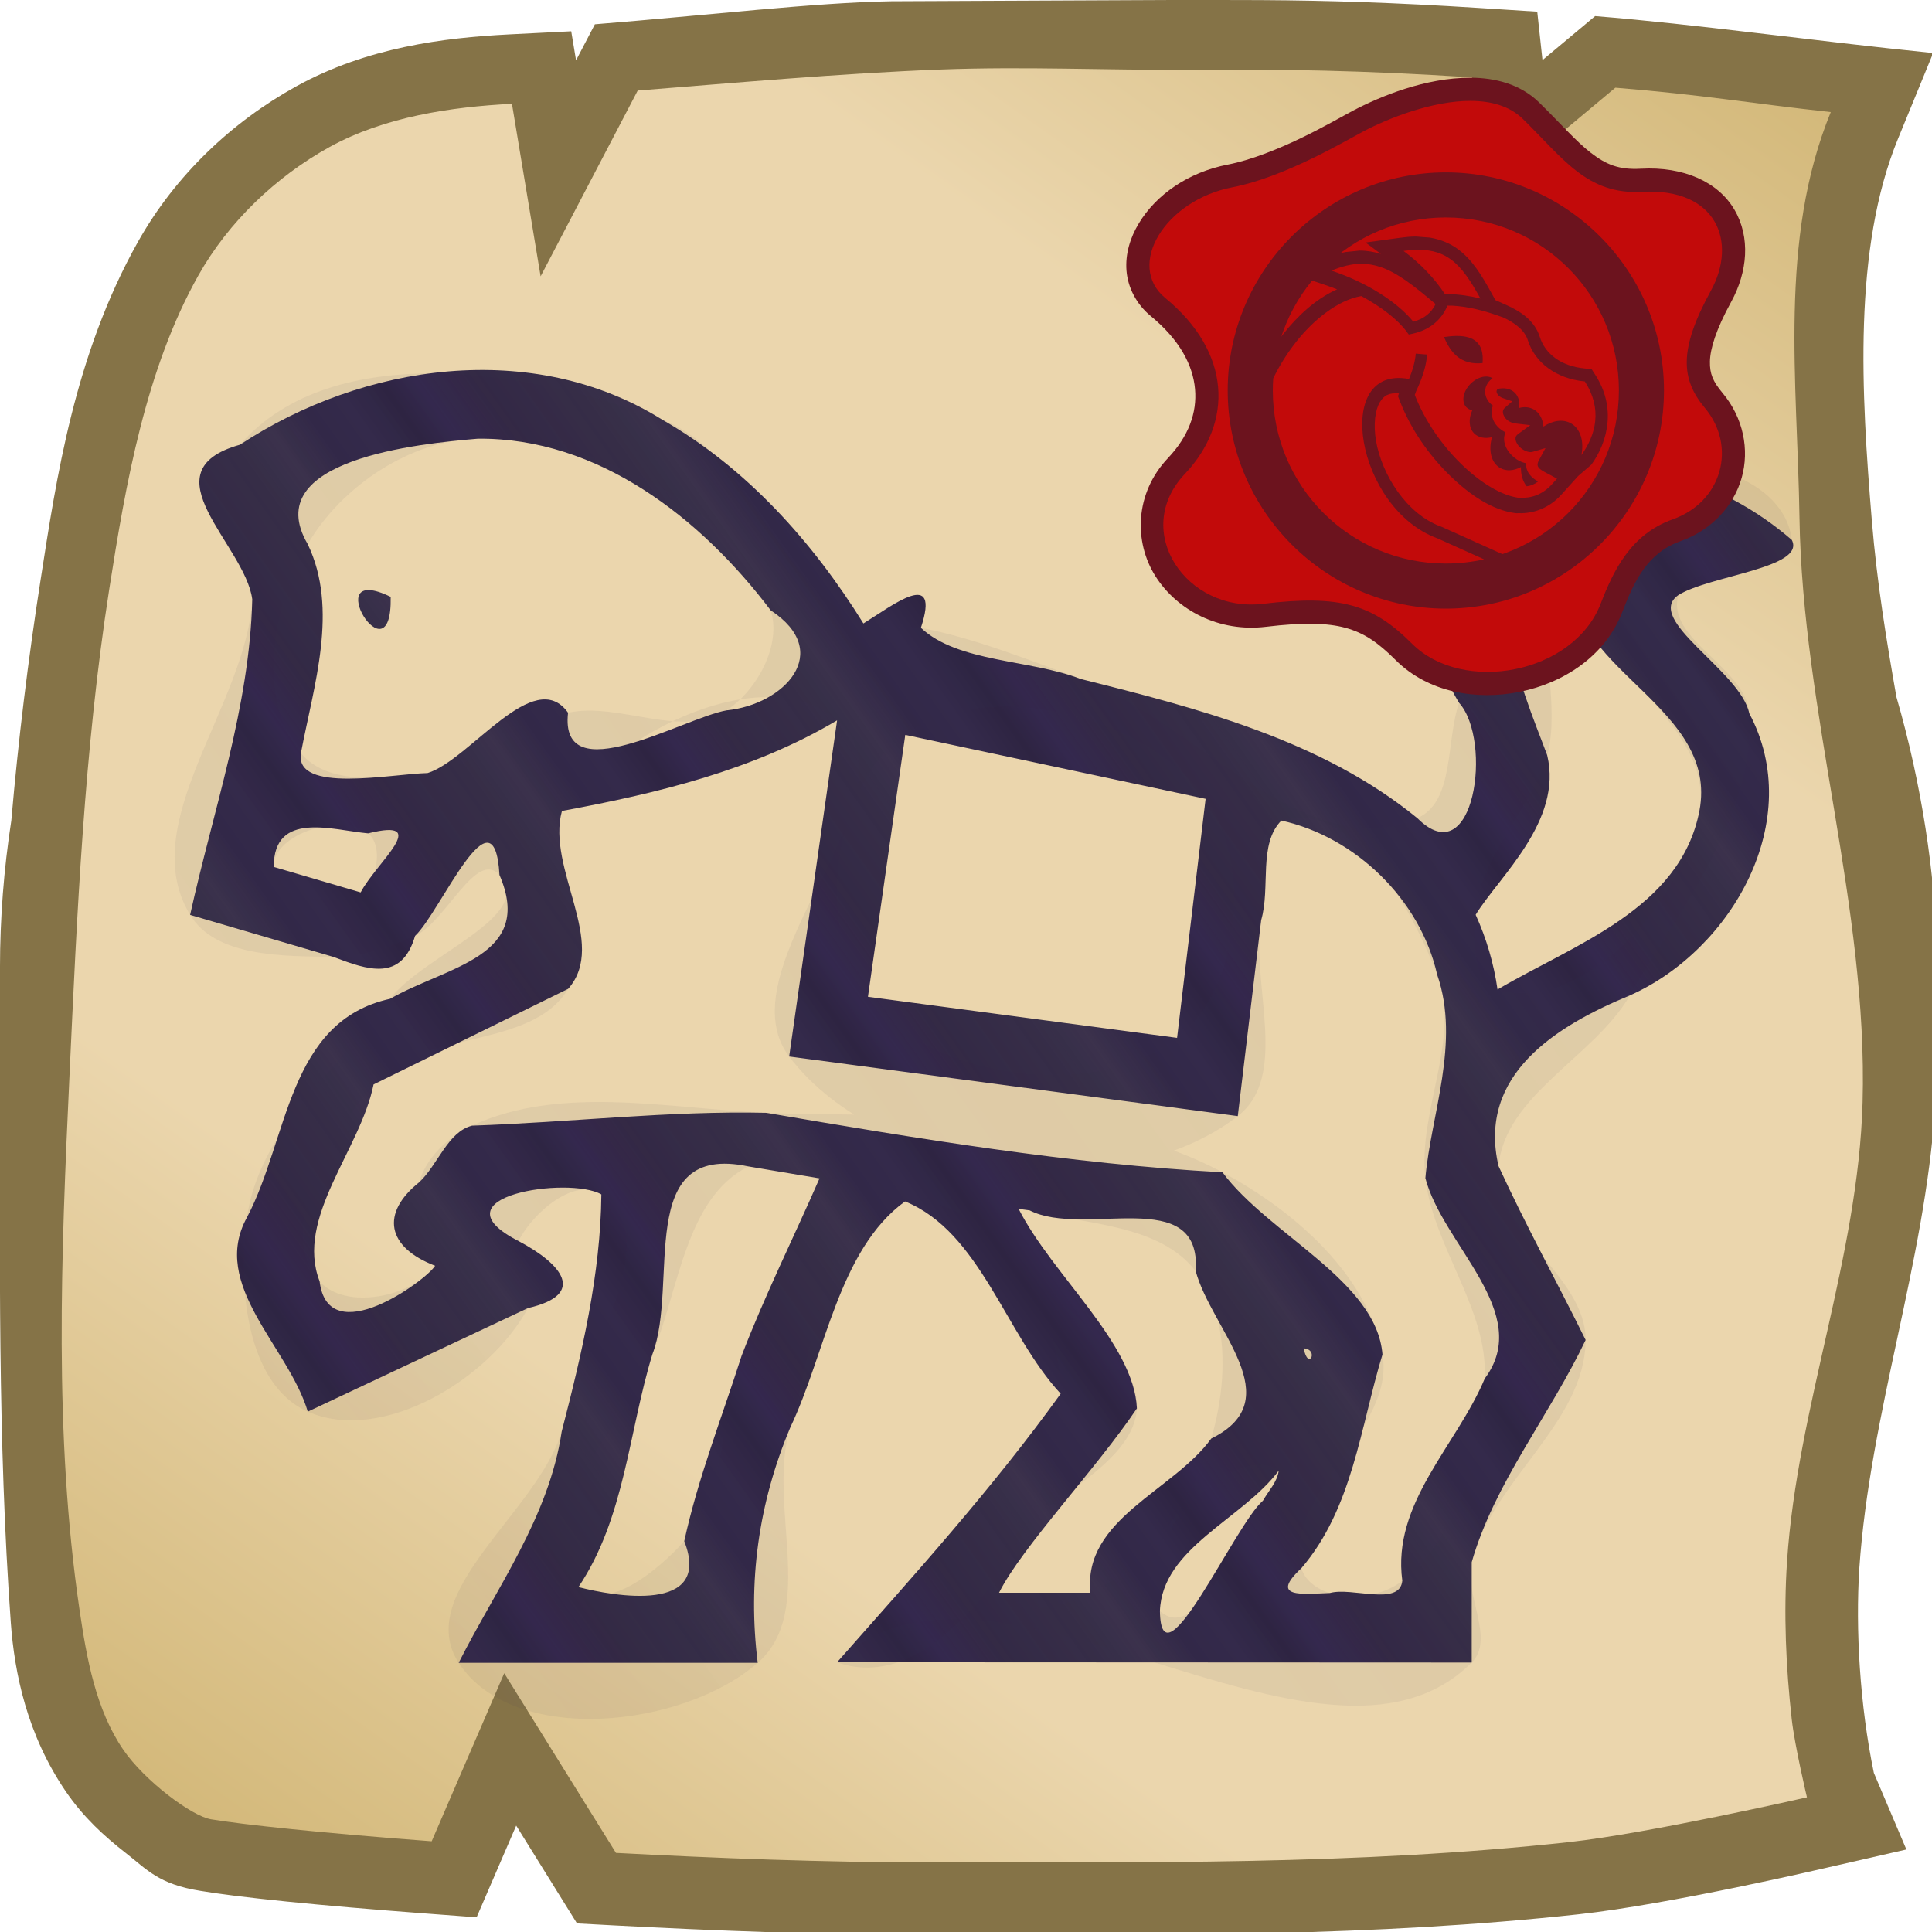 <svg height="500" viewBox="0 0 132.292 132.292" width="500" xmlns="http://www.w3.org/2000/svg" xmlns:xlink="http://www.w3.org/1999/xlink"><linearGradient id="a" gradientUnits="userSpaceOnUse" x1="116.132" x2="22.669" y1="0" y2="132.292"><stop offset="0" stop-color="#d3b879"/><stop offset=".25" stop-color="#ebd6ad"/><stop offset=".5" stop-color="#ebd6ad"/><stop offset=".75" stop-color="#ebd6ad"/><stop offset="1" stop-color="#d3b879"/></linearGradient><linearGradient id="b"><stop offset="0" stop-color="#2e2442"/><stop offset=".125" stop-color="#342a4b"/><stop offset=".25" stop-color="#322848"/><stop offset=".375" stop-color="#322947" stop-opacity=".95"/><stop offset=".5" stop-color="#322a46" stop-opacity=".98"/><stop offset=".75" stop-color="#2e2442" stop-opacity=".97"/><stop offset=".906" stop-color="#34284e"/><stop offset="1" stop-color="#2e2442"/></linearGradient><filter id="c" color-interpolation-filters="sRGB" height="1.006" width="1.006" x="-.003" y="-.003"><feGaussianBlur stdDeviation=".352"/></filter><filter id="d" color-interpolation-filters="sRGB" height="1.009" width="1.009" x="-.004" y="-.004"><feGaussianBlur stdDeviation=".123"/></filter><filter id="e" color-interpolation-filters="sRGB" height="1.041" width="1.042" x="-.021" y="-.021"><feGaussianBlur stdDeviation=".79"/></filter><linearGradient id="f" gradientTransform="matrix(-.824 0 0 .824 296.551 26.846)" gradientUnits="userSpaceOnUse" spreadMethod="repeat" x1="193.16" x2="216.037" xlink:href="#b" y1="90.853" y2="107.22"/><linearGradient id="g" gradientTransform="matrix(-.761 0 0 .762 278.623 31.01)" gradientUnits="userSpaceOnUse" spreadMethod="repeat" x1="193.16" x2="216.037" xlink:href="#b" y1="90.853" y2="107.22"/><path d="m250.471 499.983c51.835.039 104.538.441 157.504-5.348 23.527-2.571 63.666-11.943 63.666-11.943l20.957-4.789-8.406-19.797c-3.626-17.49-4.76-37.133-3.756-52.852 2.741-40.111 16.933-78.897 19.564-119.016.828-12.623.691-24.469.344-42.18-.347-17.711-3.704-41.244-10.317-63.953-2.609-14.831-5.05-29.754-6.35-45.516-2.711-32.883-4.959-70.153 6.762-98.752l9.072-22.131c-31.313-3.172-61.138-7.435-87.342-9.543l-13.605 11.365-1.35-12.51-15.117-.967c-21.868-1.39-38.846-1.919-56.314-2.025-5.823-.036-16.508-.027-22.639-.027l-72.837.327c-19.69.327-47.169 3.598-76.591 5.948l-4.609 8.811-.258.496-1.246-7.498-16.018.805c-16.981.856-36.821 3.38-54.957 13.381-16.734 9.228-31.341 23.054-40.965 40.189-16.466 29.318-21.106 61.291-25.148 87.197-3.249 20.824-5.799 41.628-7.584 62.336-1.944 12.576-2.924 25.282-2.933 38.008l.001 27.979c.014 46.729-.629 93.964 2.793 141.27.941 13.005 4.17 29.035 14.33 43.824 4.451 6.479 9.806 11.404 15.326 15.693 5.506 4.279 8.509 8.111 19.365 9.824 9.832 1.663 30.066 3.742 58.57 5.875l12.771.959 10.229-23.693 15.715 25.273 9.365.502c25.465 1.348 54.433 2.491 81.955 2.473z" fill="#857347" stroke-width="3.78" transform="scale(.265)"/><path d="m43.667 6.199-6.649 12.723-1.963-11.814c-4.152.209-8.735.888-12.484 2.956-3.665 2.021-6.931 5.135-8.988 8.796-3.594 6.399-4.968 14.212-6.101 21.472-1.724 11.049-2.209 22.267-2.729 33.439-.565 12.142-1.075 24.438.693 36.464.487 3.314 1.111 6.835 3.004 9.59 1.45 2.11 4.687 4.544 6.008 4.751 2.083.354 7.611.944 15.101 1.505l4.967-11.508 7.651 12.304c6.689.354 14.283.654 21.43.649 14.614-.01 29.291.201 43.819-1.387 5.496-.601 16.303-3.069 16.303-3.069s-.84-3.54-1.041-5.344c-.4-3.586-.562-7.22-.321-10.821.708-10.588 4.876-20.805 5.172-31.413.374-13.426-4.117-26.631-4.321-40.061-.141-9.278-1.441-19.011 2.143-27.756-5.568-.608-8.703-1.18-14.752-1.67l-8.932 7.465-.881-8.173c-7.611-.484-12.854-.566-19.284-.522-5.85.04-11.266-.236-17.112-.015-6.769.256-14.283.929-20.733 1.44z" fill="url(#a)" stroke-width="4.763"/><g><path d="m57.318 113.823c5.282-5.976 10.645-11.909 15.312-18.389-3.773-4.053-5.507-11.082-10.659-13.167-4.552 3.31-5.436 10.406-7.858 15.479-2.174 5.166-2.922 10.566-2.229 16.114-6.825 0-13.651 0-20.476 0 2.608-5.168 6.185-9.99 7.055-15.841 1.373-5.309 2.663-10.755 2.714-16.233-2.204-1.266-11.652.137-5.672 3.193 2.983 1.578 4.704 3.659.646 4.591-5.025 2.364-10.05 4.727-15.076 7.091-1.316-4.44-6.732-8.68-4.159-13.311 2.839-5.377 2.781-13.417 9.796-14.958 3.906-2.236 9.905-2.874 7.489-8.478-.361-6.244-4.062 2.583-5.778 4.169-.926 3.17-3.255 2.33-5.601 1.438-3.268-.958-6.536-1.916-9.804-2.875 1.576-7.158 4.078-14.239 4.255-21.61-.484-3.723-7.332-8.763-.842-10.584 8.441-5.571 20.064-7.259 28.945-1.695 5.746 3.285 10.28 8.356 13.745 13.933 2.004-1.234 5.308-3.856 3.936.298 2.534 2.385 7.456 2.151 10.937 3.503 8.061 2.016 16.507 4.181 23.058 9.533 3.916 3.913 5.17-5.33 2.857-7.901-3.335-5.371-1.471-13.111 4.979-14.969 6.094-2.624 13.002-.341 17.804 3.816.981 1.913-5.613 2.436-7.765 3.774-2.4 1.671 4.257 5.195 4.85 8.099 3.893 7.294-1.161 16.194-8.167 19.313-5.058 2.089-10.458 5.427-9.001 11.69 1.85 4.024 3.998 7.929 5.964 11.909-2.429 5.117-6.256 9.811-7.799 15.209v6.877c-14.486-.007-28.971-.013-43.457-.02zm-24.596-83.784c-4.019.339-15.054 1.422-11.65 7.223 2.137 4.457.408 9.685-.468 14.311-.427 2.779 6.191 1.417 8.673 1.361 2.877-.876 7.289-7.403 9.62-4.131-.617 5.457 7.866.369 10.861-.163 3.93-.389 7.367-3.989 3.012-6.852-4.76-6.297-11.79-11.824-20.049-11.749zm69.821 37.717c5.226-3.09 12.524-5.488 13.825-12.241 1.325-6.993-8.741-9.579-8.574-15.615 1.726-2.114 5.496-3.844.329-2.769-7.959 1.276-3.9 9.935-2.18 14.585 1.078 4.508-3.301 8.31-4.899 10.922.738 1.624 1.246 3.353 1.498 5.119zm-75.791-26.887c.117 5.999-5.066-2.474 0 0zm30.567 8.456c-5.742 3.42-12.331 5.003-18.841 6.205-1.08 3.937 3.186 9.057.427 12.179-4.442 2.182-8.884 4.364-13.326 6.547-.899 4.482-5.379 9.124-3.695 13.478.585 4.863 7.336-.088 7.911-1.062-3.317-1.267-3.742-3.597-1.098-5.711 1.273-1.17 1.96-3.462 3.624-3.883 6.712-.224 13.456-1.03 20.146-.879 10.352 1.763 20.739 3.502 31.238 4.072 3.187 4.285 10.566 7.437 10.958 12.476-1.516 4.988-2.047 10.534-5.547 14.628-2.24 2.085.085 1.771 1.941 1.705 1.511-.426 4.792.937 4.965-.841-.722-5.316 3.718-9.25 5.644-13.84 3.361-4.491-2.877-9.153-4.063-13.726.36-4.269 2.411-9.301.809-13.925-1.16-5.148-5.596-9.441-10.672-10.56-1.595 1.614-.731 4.585-1.383 6.821-.534 4.472-1.068 8.944-1.601 13.415-10.239-1.36-20.479-2.721-30.718-4.081 1.094-7.672 2.188-15.345 3.281-23.017zm4.669.994c-.852 5.978-1.705 11.957-2.557 17.935 7.056.938 14.112 1.875 21.168 2.813.651-5.456 1.303-10.912 1.954-16.368-6.855-1.46-13.71-2.92-20.565-4.38zm-43.245 9.042c1.984.582 3.969 1.164 5.953 1.746 1.044-2.011 4.945-5.145.51-4.043-2.436-.219-6.458-1.581-6.464 2.297zm32.504 20.51c-7.839-1.656-4.731 8.064-6.573 12.855-1.633 5.316-1.883 11.221-5.067 15.947 2.378.617 9.207 1.861 7.246-3.144.941-4.318 2.579-8.477 3.927-12.69 1.582-4.134 3.568-8.096 5.335-12.151-1.623-.268-3.246-.54-4.867-.817zm18.503 2.907c2.309 4.541 7.891 9.189 8.098 13.661-2.746 4.094-7.905 9.539-9.439 12.621h6.256c-.533-5.051 5.703-6.987 8.275-10.558 5.46-2.672-.006-7.5-1.063-11.458.408-6-7.644-2.255-11.374-4.165zm19.518 9.55c.316 1.601 1.078.063 0 0zm-1.708 8.371c-2.468 3.318-7.992 5.292-8.136 9.618.076 5.487 5.155-5.95 7.057-7.561.379-.68.971-1.256 1.079-2.057z" fill="url(#g)"/><path d="m57.318 113.823c7.501 2.714 15.257-10.413 15.312-18.389.039-5.647-5.044-13.761-10.659-13.167-5.754.609-6.128 9.957-7.858 15.479-1.621 5.174 1.859 12.552-2.229 16.114-5.146 4.483-16.759 5.725-20.476 0-3.148-4.848 5.39-10.306 7.055-15.841 1.581-5.253 7.205-13.082 2.714-16.233-1.776-1.246-4.711 1.248-5.672 3.193-.685 1.385 1.381 3.232.646 4.591-2.641 4.885-9.992 9.326-15.076 7.091-4.255-1.871-4.801-8.707-4.159-13.311.823-5.903 6.181-10.219 9.796-14.958 2.287-2.998 10.021-5.683 7.489-8.478-1.595-1.76-3.628 3.161-5.778 4.169-1.746.818-3.674 1.471-5.601 1.438-3.405-.058-8.037.037-9.804-2.875-3.81-6.276 3.833-14.28 4.255-21.61.203-3.533-3.166-7.915-.842-10.584 6.347-7.289 19.923-5.162 28.945-1.695 6.09 2.34 7.826 11.191 13.745 13.933 1.194.553 2.645.046 3.936.298 3.757.733 7.342 2.186 10.937 3.503 7.81 2.859 15.45 12.893 23.058 9.533 2.562-1.131 1.939-5.255 2.857-7.901 1.724-4.968.413-12.36 4.979-14.969 5.269-3.012 17.073-2.209 17.804 3.816.346 2.857-6.944 1.016-7.765 3.774-.898 3.016 4.631 4.96 4.85 8.099.487 6.972-4.645 13.275-8.167 19.313-2.478 4.248-8.53 6.795-9.001 11.69-.425 4.419 5.985 7.47 5.964 11.909-.027 5.697-6.462 9.671-7.799 15.209-.538 2.228 1.621 5.256 0 6.877-10.245 10.241-33.212-10.26-43.457-.02-0 0-0.0 0 0 0zm-24.596-83.784c-4.569.057-9.363 3.267-11.65 7.223-2.389 4.132-3.51 10.634-.468 14.311 1.866 2.255 5.77 1.726 8.673 1.361 3.463-.435 6.207-3.403 9.62-4.131 3.541-.756 7.844 1.839 10.861-.163 2.079-1.379 3.781-4.478 3.012-6.852-2.387-7.369-12.304-11.845-20.049-11.749zm69.821 37.717c5.914 1.705 12.772-6.177 13.825-12.241 1.016-5.851-7.442-9.786-8.574-15.615-.177-.912 1.25-2.645.329-2.769-4.872-.654-.797 9.867-2.18 14.585-1.122 3.829-4.626 6.941-4.899 10.922-.122 1.774-.21 4.626 1.498 5.119zm-45.225-18.431c-5.069-4.245-15.059.781-18.841 6.205-2.323 3.332 2.514 8.694.427 12.179-2.543 4.246-10.173 2.732-13.326 6.547-2.968 3.59-6.761 9.971-3.695 13.478 1.751 2.003 6.357 1.097 7.911-1.062 1.132-1.574-1.635-3.848-1.098-5.711.49-1.701 2.016-3.142 3.624-3.883 6.105-2.813 13.431-1.168 20.146-.879 10.491.452 21.972-.868 31.238 4.072 4.884 2.604 9.972 7.03 10.958 12.476.929 5.131-6.806 9.567-5.547 14.628.208.836 1.112 1.47 1.941 1.705 1.615.458 3.655.209 4.965-.841 3.887-3.116 5.396-8.864 5.644-13.84.237-4.766-3.516-8.986-4.063-13.726-.533-4.619 2.474-9.584.809-13.925-1.793-4.673-5.884-12.017-10.672-10.56-2.22.675-1.015 4.53-1.383 6.821-.715 4.446 1.957 10.654-1.601 13.415-8.16 6.333-24.479 4.151-30.718-4.081-4.681-6.176 9.223-18.042 3.281-23.017zm4.669.994c-4.951 3.458-6.205 13.122-2.557 17.935 4.299 5.673 15.545 7.177 21.168 2.813 4.341-3.369 5.151-11.899 1.954-16.368-4.078-5.7-14.819-8.393-20.565-4.38zm-43.245 9.042c.058 2.067 4.223 2.879 5.953 1.746 1.136-.744 1.569-3.191.51-4.043-1.782-1.433-6.528.011-6.464 2.297zm32.504 20.51c-4.3 2.162-4.743 8.404-6.573 12.855-2.121 5.158-9.206 12.208-5.067 15.947 1.954 1.765 5.489-1.183 7.246-3.144 2.955-3.297 2.38-8.541 3.927-12.69 1.545-4.145 7.438-8.259 5.335-12.151-.782-1.447-3.398-1.556-4.867-.817zm18.503 2.907c-2.921 4.415 8.381 8.375 8.098 13.661-.281 5.246-11.791 7.924-9.439 12.621.934 1.864 4.381.913 6.256 0 4.021-1.957 7.013-6.268 8.275-10.558 1.083-3.68 1.277-8.419-1.063-11.458-2.463-3.199-7.455-3.197-11.374-4.165-.246-.061-.613-.312-.753-.101zm17.81 17.921c-3.483-2.345-11.275 6.828-8.136 9.618 2.577 2.29 5.062-4.749 7.057-7.561.448-.632 1.721-1.625 1.079-2.057z" fill="url(#f)" filter="url(#e)" opacity=".25"/><g stroke-width="3.148" transform="matrix(.318 0 0 .318 175.021 -18.548)"><path d="m-233.658 75.061c-.007-0-.013.002-.019.002-9.801-.033-19.586 4.045-25.453 7.139-2.164 1.141-6.144 3.469-11.113 5.861-4.969 2.392-10.809 4.743-15.711 5.691-8.621 1.667-15.498 6.523-19.209 12.67-1.855 3.073-2.938 6.566-2.654 10.18.284 3.614 2.124 7.229 5.199 9.756 6.306 5.181 9.108 10.644 9.559 15.74.45 5.097-1.375 10.163-5.822 14.863-7.207 7.618-7.35 18.064-2.717 25.406s13.66 12.143 23.828 10.92c8-.962 13.238-.84 17.146.234 3.909 1.074 6.87 3.042 10.754 6.924 6.993 6.988 17.367 8.74 26.744 6.846 9.377-1.894 18.384-7.646 22.072-17.201 2.619-6.784 5.458-12.727 12.521-15.238 6.74-2.395 11.486-7.613 13.189-13.656 1.703-6.043.357-12.891-4.096-18.219h-.002c-2.081-2.489-2.804-4.139-2.744-6.83.059-2.691 1.272-6.802 4.58-12.832 3.518-6.415 4.197-13.87.701-19.834-3.496-5.964-10.904-9.345-20.152-8.828-4.811.269-7.527-.94-10.758-3.416-3.23-2.476-6.652-6.46-11.188-10.883v-.002c-4.075-3.973-9.522-5.272-14.656-5.293zm-.041 9.975c.001 0.0.001-0.0.002 0 3.53.015 6.065.835 7.732 2.461 4.124 4.022 7.603 8.224 12.084 11.658 4.481 3.434 10.286 5.857 17.381 5.461 6.784-.379 9.655 1.634 10.99 3.912 1.335 2.278 1.398 5.912-.84 9.992-3.7 6.745-5.693 12.197-5.809 17.408-.115 5.211 2.019 9.803 5.064 13.447 2.458 2.941 2.974 6.186 2.148 9.117-.826 2.931-3.001 5.567-6.928 6.963h-.002c-11.082 3.94-15.666 13.746-18.484 21.045-2.169 5.619-8.003 9.654-14.742 11.016-6.739 1.361-13.756-.163-17.719-4.123-4.56-4.558-9.317-7.88-15.162-9.486s-12.395-1.554-20.98-.521c-6.417.772-11.636-2.273-14.201-6.338s-2.863-8.588 1.527-13.229c6.054-6.399 9.232-14.442 8.512-22.596s-5.265-16.083-13.16-22.57c-1.196-.982-1.505-1.753-1.59-2.83-.085-1.077.247-2.581 1.25-4.242 2.005-3.322 6.62-6.882 12.564-8.031 6.388-1.235 12.773-3.914 18.145-6.5 5.372-2.586 9.848-5.185 11.438-6.023 4.805-2.534 14.044-6.016 20.779-5.99z" fill="#6c131e"/><path d="m-233.678 80.048c-8.271-.033-17.788 3.75-23.126 6.565-3.754 1.979-16.913 9.855-28.203 12.039-14.565 2.816-22.986 16.835-14.445 23.854 14.202 11.668 14.693 26.785 4.192 37.885-11.597 12.258.307 29.942 16.892 27.947 16.585-1.995 23.579.144 32.023 8.583 10.956 10.948 34.781 6.55 40.639-8.624 2.719-7.042 6.43-14.915 15.503-18.141 10.667-3.791 13.847-15.709 6.937-23.978-5.127-6.134-5.718-12.484 1.29-25.259 5.756-10.494 1.232-22.179-14.8-21.283-11.907.665-17.046-7.264-25.706-15.709-2.871-2.8-6.863-3.86-11.195-3.877z" fill="#c20a0a" stroke-width="9.975"/><path d="m-239.052 95.443c-25.861 0-46.971 21.1-46.971 46.963 0 25.863 21.108 46.973 46.971 46.973 25.862 0 46.971-21.11 46.971-46.973 0-25.862-21.109-46.963-46.971-46.963z" fill="#6c131e" stroke-width="1"/><path d="m-239.052 105.151c-20.609 0-37.257 16.647-37.257 37.257 0 20.609 16.648 37.265 37.257 37.265 20.608 0 37.265-16.655 37.265-37.264 0-20.609-16.656-37.257-37.265-37.257z" fill="#c20a0a" stroke-width="9.975"/><path d="m-920.529 467.439c-5.589 1.055-11.31 2.761-17.285 5.223l-28.514 11.748 29.244 9.789c3.267 1.094 6.497 2.29 9.672 3.572-17.47 7.749-32.362 21.944-43.494 36.01-7.715 9.748-14.675 20.618-20.279 32.24l-.961 1.996-.152 2.211c-.239 3.487-.373 7.027-.373 10.617 0 84.087 68.227 152.342 152.314 152.342 11.539 0 22.789-1.287 33.604-3.715l33.656-7.559-69.568-31.293-.406-.146c-27.952-10.121-47.951-42.215-52.67-69.473-2.359-13.629-.622-25.449 3.113-31.566 3.181-5.209 6.959-7.811 15.545-7.104l-.822 2.236 1.557 4.039c8.9 23.099 23.903 44.201 40.604 60.449 16.7 16.248 34.732 28.041 52.916 30.49l.574.078.58.019c.691.024 1.354.005 2.01-.031 11.157.437 24.263-3.744 34.344-14.893l13.803-15.26 10.809-9.324c13.695-19.039 20.019-46.784 3.107-72.885l-3.023-4.668-5.539-.527c-19.538-1.857-32.27-12.071-36.529-25.645-4.103-13.076-15.354-20.644-27.186-25.918l-8.896-3.967-3.377-6.123c-8.033-14.566-15.583-26.768-26.814-35.123-6.377-4.744-14.098-8.057-22.959-9.553l-11.684-.898c-4.111.053-8.346.445-12.746 1.049l-27.918 3.828 12.482 9.268c-5.471-1.649-11.19-2.718-17.207-2.725z" fill="#6c131e" filter="url(#c)" stroke-width="1" transform="matrix(.265 0 0 .265 -16.707 -11.275)"/><path d="m-245.156 112.107c-.919.011-1.927.102-3.008.25 3.629 2.694 6.726 5.956 8.897 9.284.218 0 .436.002.653.006 2.378.051 4.671.383 7.005.948-2.066-3.746-3.941-6.606-6.246-8.321-1.819-1.353-3.957-2.128-6.913-2.166-.127-.002-.257-.002-.388 0zm-12.065 3.022c-.096-0-.192.001-.289.003-1.849.041-3.865.516-6.168 1.465 7.395 2.476 14.083 6.643 17.626 11.002 2.419-.675 3.875-1.937 4.799-3.793-4.575-3.868-8.224-6.763-11.84-7.978-1.338-.45-2.69-.699-4.128-.7zm-.027 6.948c-5.189.89-10.435 5.313-13.959 9.766-1.91 2.413-3.634 5.109-5.011 7.963-.059.859-.091 1.726-.091 2.601 0 20.609 16.648 37.264 37.257 37.264 2.827 0 5.579-.315 8.224-.909l-9.979-4.489c-17.591-6.369-22.746-37.446-6.17-34.338.768-1.864 1.306-3.689 1.45-5.458l2.452.201c-.222 2.711-1.162 5.329-2.373 7.89-.096.268-.194.543-.288.798 4.323 11.22 14.976 21.152 22.311 22.14.12.004.251 0.0.389-.011 2.24.136 4.72-.556 6.872-2.936l1.051-1.162-1.379-.745c-.857-.463-1.881-.934-2.391-1.438-.255-.252-.368-.457-.405-.684-.037-.227-.017-.556.294-1.129l1.405-2.587-2.828.819c-.83.24-2.278-.399-3.057-1.41-.39-.505-.58-1.041-.577-1.427.003-.387.095-.675.625-1.06l2.561-1.859-3.144-.358c-1.313-.15-2.155-.877-2.523-1.619-.369-.742-.304-1.327.181-1.752l1.607-1.406-2.022-.685c-.884-.3-1.355-.994-1.363-1.399-.004-.181.031-.351.242-.589 1.439-.315 2.798-.059 3.697.839.81.809 1.099 1.991.918 3.269 1.125-.297 2.236-.212 3.174.329 1.229.709 1.928 2.065 2.063 3.681 2.002-1.334 4.232-1.675 5.958-.68 2.036 1.174 2.812 3.885 2.212 6.812 3.158-4.391 4.552-9.967.739-15.853-6.151-.585-10.753-4.038-12.28-8.903-.662-2.108-2.801-3.774-5.528-4.989l-.01.028c-3.915-1.425-7.315-2.284-10.873-2.466l.01.021c-.302-.012-.601-.021-.89-.023-1.255 3.011-3.773 5.252-7.56 6.062l-.777.166-.471-.64c-1.871-2.544-5.427-5.324-9.741-7.644zm20.563 8.59c3.676-.01 5.907 1.529 5.54 5.851-4.718.446-6.836-2.196-8.302-5.612.988-.152 1.914-.236 2.762-.239zm6.372 8.735-.001.001c.488.009.94.131 1.318.37-.199.145-.381.3-.547.466-.691.69-1.065 1.596-1.047 2.467.024 1.227.694 2.262 1.669 2.97-.413 1.067-.323 2.298.185 3.32.502 1.009 1.388 1.879 2.541 2.422-.19.443-.312.904-.316 1.36-.008 1.107.445 2.112 1.089 2.947.894 1.16 2.22 2.098 3.689 2.357-.024.287-.027.57.018.843.138.848.594 1.535 1.103 2.038.449.444.947.776 1.422 1.052-.835.631-1.634.929-2.451 1.025-.858-1.045-1.278-2.512-1.239-4.14-1.549.813-3.187.942-4.491.19-1.931-1.114-2.553-3.822-1.736-6.625-1.492.365-2.913.121-3.842-.807-1.168-1.167-1.256-3.11-.408-4.996-.484-.081-.916-.285-1.254-.622-1.159-1.158-.76-3.434.892-5.084 1.032-1.031 2.31-1.574 3.405-1.553z" fill="#c20a0a" filter="url(#d)" stroke-width="6.085"/></g></g></svg>